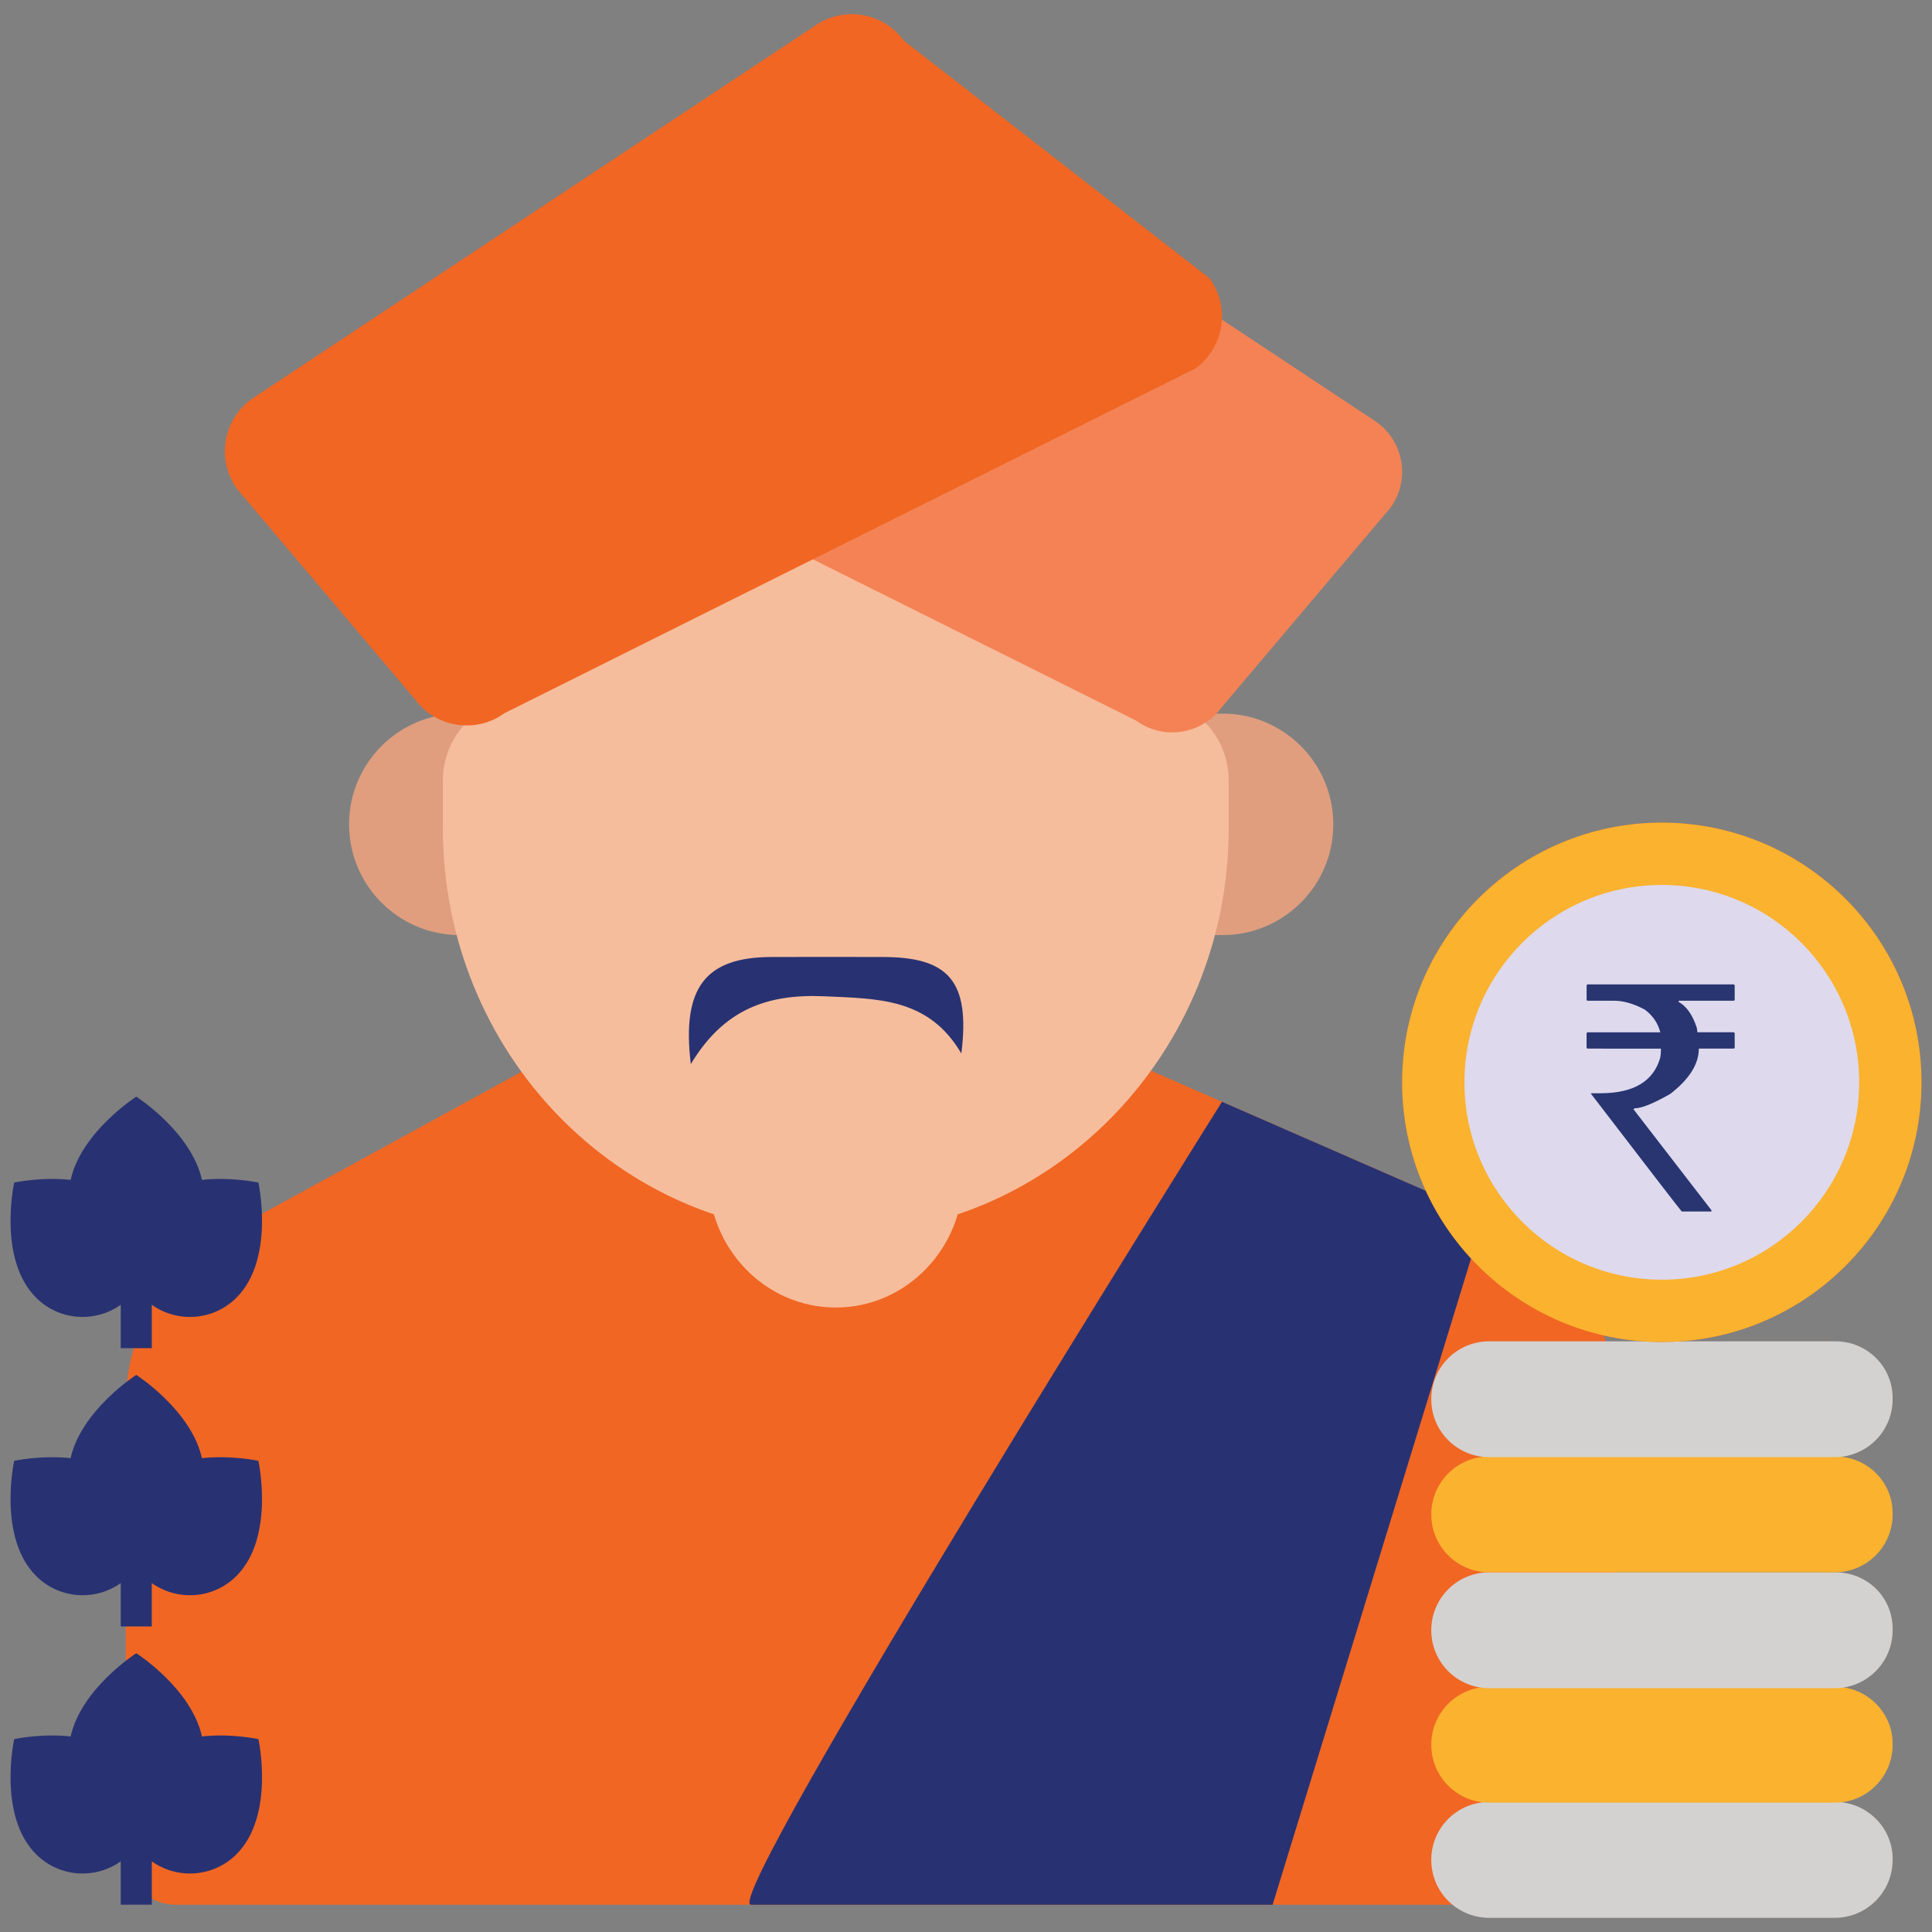<svg version="1.1" id="Layer_1" xmlns="http://www.w3.org/2000/svg" x="0" y="0" viewBox="0 0 1080 1080" style="enable-background:new 0 0 1080 1080" xml:space="preserve"><rect x="0" y="0" width="1080" height="1080" fill="#808080" stroke="none"/><style>.st0{fill:#f16623}.st1{fill:#e09e7e}.st2{fill:#f6bd9c}.st4{fill:#283272}.st5,.st6{fill-rule:evenodd;clip-rule:evenodd;fill:#d4d2d1}.st6{fill:#fbb22f}</style><path class="st0" d="m829.58 679.89-194.7-85.06-167.66 123.65L299.4 594.84 143.92 679.9C99.72 695.97 70.3 737.97 70.3 785v251.72c0 15.49 12.56 28.04 28.04 28.04h776.97c15.49 0 28.04-12.56 28.04-28.04V784.99c-.02-47.07-29.51-89.08-73.77-105.1z"/><path class="st1" d="M195.15 460.8c0-34.18 27.71-61.89 61.89-61.9h7.25c3.28 0 6.43 1.3 8.75 3.62l5.13 5.13c2.32 2.32 5.47 3.63 8.75 3.62h14.84a6.136 6.136 0 0 1 6.01 4.71c3.46 14.64 11.65 60.17-11.15 91.22-1.52 2-3.9 3.16-6.41 3.13h-3.29c-3.28 0-6.43 1.3-8.75 3.62l-5.13 5.13a12.333 12.333 0 0 1-8.75 3.62h-7.25c-34.18 0-61.89-27.71-61.89-61.89v-.01zM745.31 460.82c0 34.18-27.71 61.89-61.89 61.89h-7.25c-3.28 0-6.43-1.3-8.75-3.62l-5.13-5.13a12.375 12.375 0 0 0-8.75-3.62h-3.29a7.933 7.933 0 0 1-6.41-3.13c-22.8-31.04-14.61-76.58-11.15-91.22a6.134 6.134 0 0 1 6.01-4.71h14.84c3.28 0 6.43-1.3 8.75-3.62l5.13-5.13c2.32-2.32 5.47-3.62 8.75-3.62h7.25c34.18 0 61.89 27.71 61.89 61.9v.01z"/><path class="st2" d="M467.18 689.96c-121.27 0-219.59-101.64-219.6-227.03v-26.59c0-12.04 4.63-23.59 12.86-32.11l18.2-18.81c8.24-8.52 12.86-20.07 12.86-32.11v-54.43c-.06-10.48 6.87-19.62 16.72-22.05 51.93-12.68 213.48-42.72 323.61 40.9 7.09 5.58 11.2 14.3 11.1 23.51v12.07c0 12.04 4.63 23.59 12.86 32.11l18.2 18.81c8.24 8.52 12.86 20.07 12.86 32.11v26.59c0 125.38-98.31 227.03-219.58 227.03h-.09z"/><path class="st2" d="M467.21 730.92c-39.36 0-71.26-32.98-71.26-73.67v-8.63c0-3.91 1.5-7.66 4.17-10.42l5.91-6.11c2.67-2.76 4.17-6.51 4.17-10.42V604c-.02-3.4 2.23-6.37 5.43-7.16 16.85-4.12 69.28-13.86 105.02 13.27 2.3 1.81 3.63 4.64 3.6 7.63v3.92c0 3.91 1.5 7.66 4.17 10.42l5.91 6.11c2.67 2.76 4.17 6.51 4.17 10.42v8.63c0 40.69-31.9 73.67-71.26 73.67-.02.01-.03.01-.03.01z"/><path d="m682.98 395.31 94.26-111.43c11.13-15.29 7.75-36.71-7.55-47.83L470.84 38.03c-15.29-11.13-36.71-7.75-47.83 7.55L260.53 171.89c-11.13 15.29-7.75 36.71 7.55 47.83l367.07 183.13c15.28 11.14 36.7 7.76 47.83-7.54z" style="fill:#f48255"/><path class="st0" d="m231.77 390.69-99.16-117.23c-11.7-16.09-8.15-38.62 7.94-50.32l314.4-208.32c16.09-11.7 38.62-8.15 50.32 7.94L676.2 155.64c11.7 16.09 8.15 38.62-7.94 50.32L282.09 398.63c-16.09 11.71-38.62 8.15-50.32-7.94z"/><path class="st4" d="M711.4 1064.76 829.58 679.9l-146.49-64s-281.7 448.86-263.29 448.86M537.4 588.91c-18.12-30.88-46.16-30.62-76.38-31.97-32.17-1.45-56.42 7.28-74.85 37.9-5.25-43.27 8.59-59.75 45-59.87 20.89-.07 41.77-.06 62.66 0 36.53.09 48.6 13.58 43.57 53.94zM84.85 909.19v-24.24c14.38 10.22 34.43 8.92 47.32-3.97 21.68-21.68 12.27-64.36 12.27-64.36s-14.89-3.28-31.55-1.5c-6.02-26.91-36.71-46.53-36.71-46.53s-30.7 19.62-36.71 46.53c-16.66-1.78-31.55 1.5-31.55 1.5s-9.41 42.67 12.27 64.36c12.89 12.89 32.94 14.19 47.32 3.97v24.24h17.34zM20.18 725.41c12.89 12.89 32.94 14.19 47.32 3.97v24.25h17.36v-24.24c14.38 10.22 34.43 8.92 47.32-3.97 21.68-21.68 12.27-64.36 12.27-64.36s-14.89-3.28-31.55-1.5c-6.02-26.91-36.71-46.53-36.71-46.53s-30.7 19.62-36.71 46.53c-16.66-1.78-31.55 1.5-31.55 1.5s-9.44 42.67 12.25 64.35zM20.18 1036.54c12.89 12.89 32.94 14.19 47.32 3.97v24.24h17.36v-24.24c14.38 10.22 34.43 8.92 47.32-3.97 21.68-21.68 12.27-64.36 12.27-64.36s-14.89-3.28-31.55-1.5c-6.02-26.91-36.71-46.53-36.71-46.53s-30.7 19.62-36.71 46.53c-16.66-1.78-31.55 1.5-31.55 1.5s-9.44 42.68 12.25 64.36z"/><path id="Rectangle-5" class="st5" d="M1025.99 1007.32H832.47c-17.91 0-32.38 14.47-32.38 32.38 0 17.91 14.47 32.38 32.38 32.38h193.14c17.91 0 32.38-14.47 32.38-32.38.38-17.53-14.1-32.38-32-32.38z"/><path id="Rectangle-6" class="st6" d="M1025.99 942.94H832.47c-17.91 0-32.38 14.47-32.38 32.38 0 17.91 14.47 32.38 32.38 32.38h193.14c17.91 0 32.38-14.47 32.38-32.38.38-17.53-14.1-32.38-32-32.38z"/><path id="Rectangle-7" class="st5" d="M1025.99 878.94H832.47c-17.91 0-32.38 14.47-32.38 32.38 0 17.91 14.47 32.38 32.38 32.38h193.14c17.91 0 32.38-14.47 32.38-32.38.38-18.28-14.1-32.38-32-32.38z"/><path id="Rectangle-8" class="st6" d="M1025.99 814.18H832.47c-17.91 0-32.38 14.47-32.38 32.38 0 17.91 14.47 32.38 32.38 32.38h193.14c17.91 0 32.38-14.47 32.38-32.38.38-17.91-14.1-32.38-32-32.38z"/><path id="Rectangle-9" class="st5" d="M1025.99 749.8H832.47c-17.91 0-32.38 14.47-32.38 32.38 0 17.91 14.47 32.38 32.38 32.38h193.14c17.91 0 32.38-14.47 32.38-32.38.38-17.91-14.1-32.38-32-32.38z"/><circle id="Oval-2" cx="928.96" cy="605.03" style="fill:#e25d26" r="145.14"/><path d="M882.38 532.29h93.31c.52.07.79.34.79.79v8.88c0 .53-.26.79-.79.79h-35.12v.79c4.99 2.7 8.87 8.22 11.64 16.57l.4 2.86h23.08c.52.07.79.33.79.79v8.88c0 .53-.26.79-.79.79H953.5c0 9.93-6.09 19.59-18.25 29-10.79 6.18-18.44 9.27-22.98 9.27 0 .26-.26.4-.79.4l50.11 64.9v.79h-19.03c-.19 0-19.56-25.12-58.09-75.35v-.4h6.02c21.3 0 34.09-7.66 38.37-22.98.26-1.83.4-3.32.4-4.44v-1.18H882.4c-.53 0-.79-.26-.79-.79v-8.88c.06-.53.33-.79.79-.79h46.46c-1.58-5.98-4.93-10.85-10.06-14.6-7.1-3.75-13.58-5.62-19.43-5.62h-16.96c-.53 0-.79-.26-.79-.79v-8.88c.04-.54.31-.8.76-.8z" style="fill:#fff"/><circle cx="928.96" cy="605.03" r="145.17" style="fill:#fbb22f"/><circle cx="928.96" cy="605.03" r="110.33" style="fill:#ded9ec"/><path d="M887.6 550.28h81.41c.46.06.69.29.69.69v7.74c0 .46-.23.69-.69.69h-30.63v.69c4.36 2.36 7.74 7.17 10.15 14.46l.34 2.5h20.14c.46.06.69.29.69.69v7.74c0 .46-.23.69-.69.69h-19.36c0 8.66-5.31 17.09-15.92 25.3-9.41 5.39-16.1 8.09-20.05 8.09 0 .23-.23.34-.69.34l43.72 56.63v.69H940.1c-.18 0-17.07-21.92-50.69-65.75v-.34h5.25c18.59 0 29.74-6.69 33.47-20.05.23-1.61.34-2.89.34-3.87v-1.03H887.6c-.46 0-.69-.23-.69-.69v-7.74c.05-.46.28-.69.69-.69h40.54c-1.38-5.22-4.3-9.46-8.78-12.74-6.19-3.27-11.85-4.9-16.95-4.9h-14.8c-.46 0-.69-.23-.69-.69v-7.74c.05-.48.28-.71.68-.71z" style="fill:#283571"/></svg>
